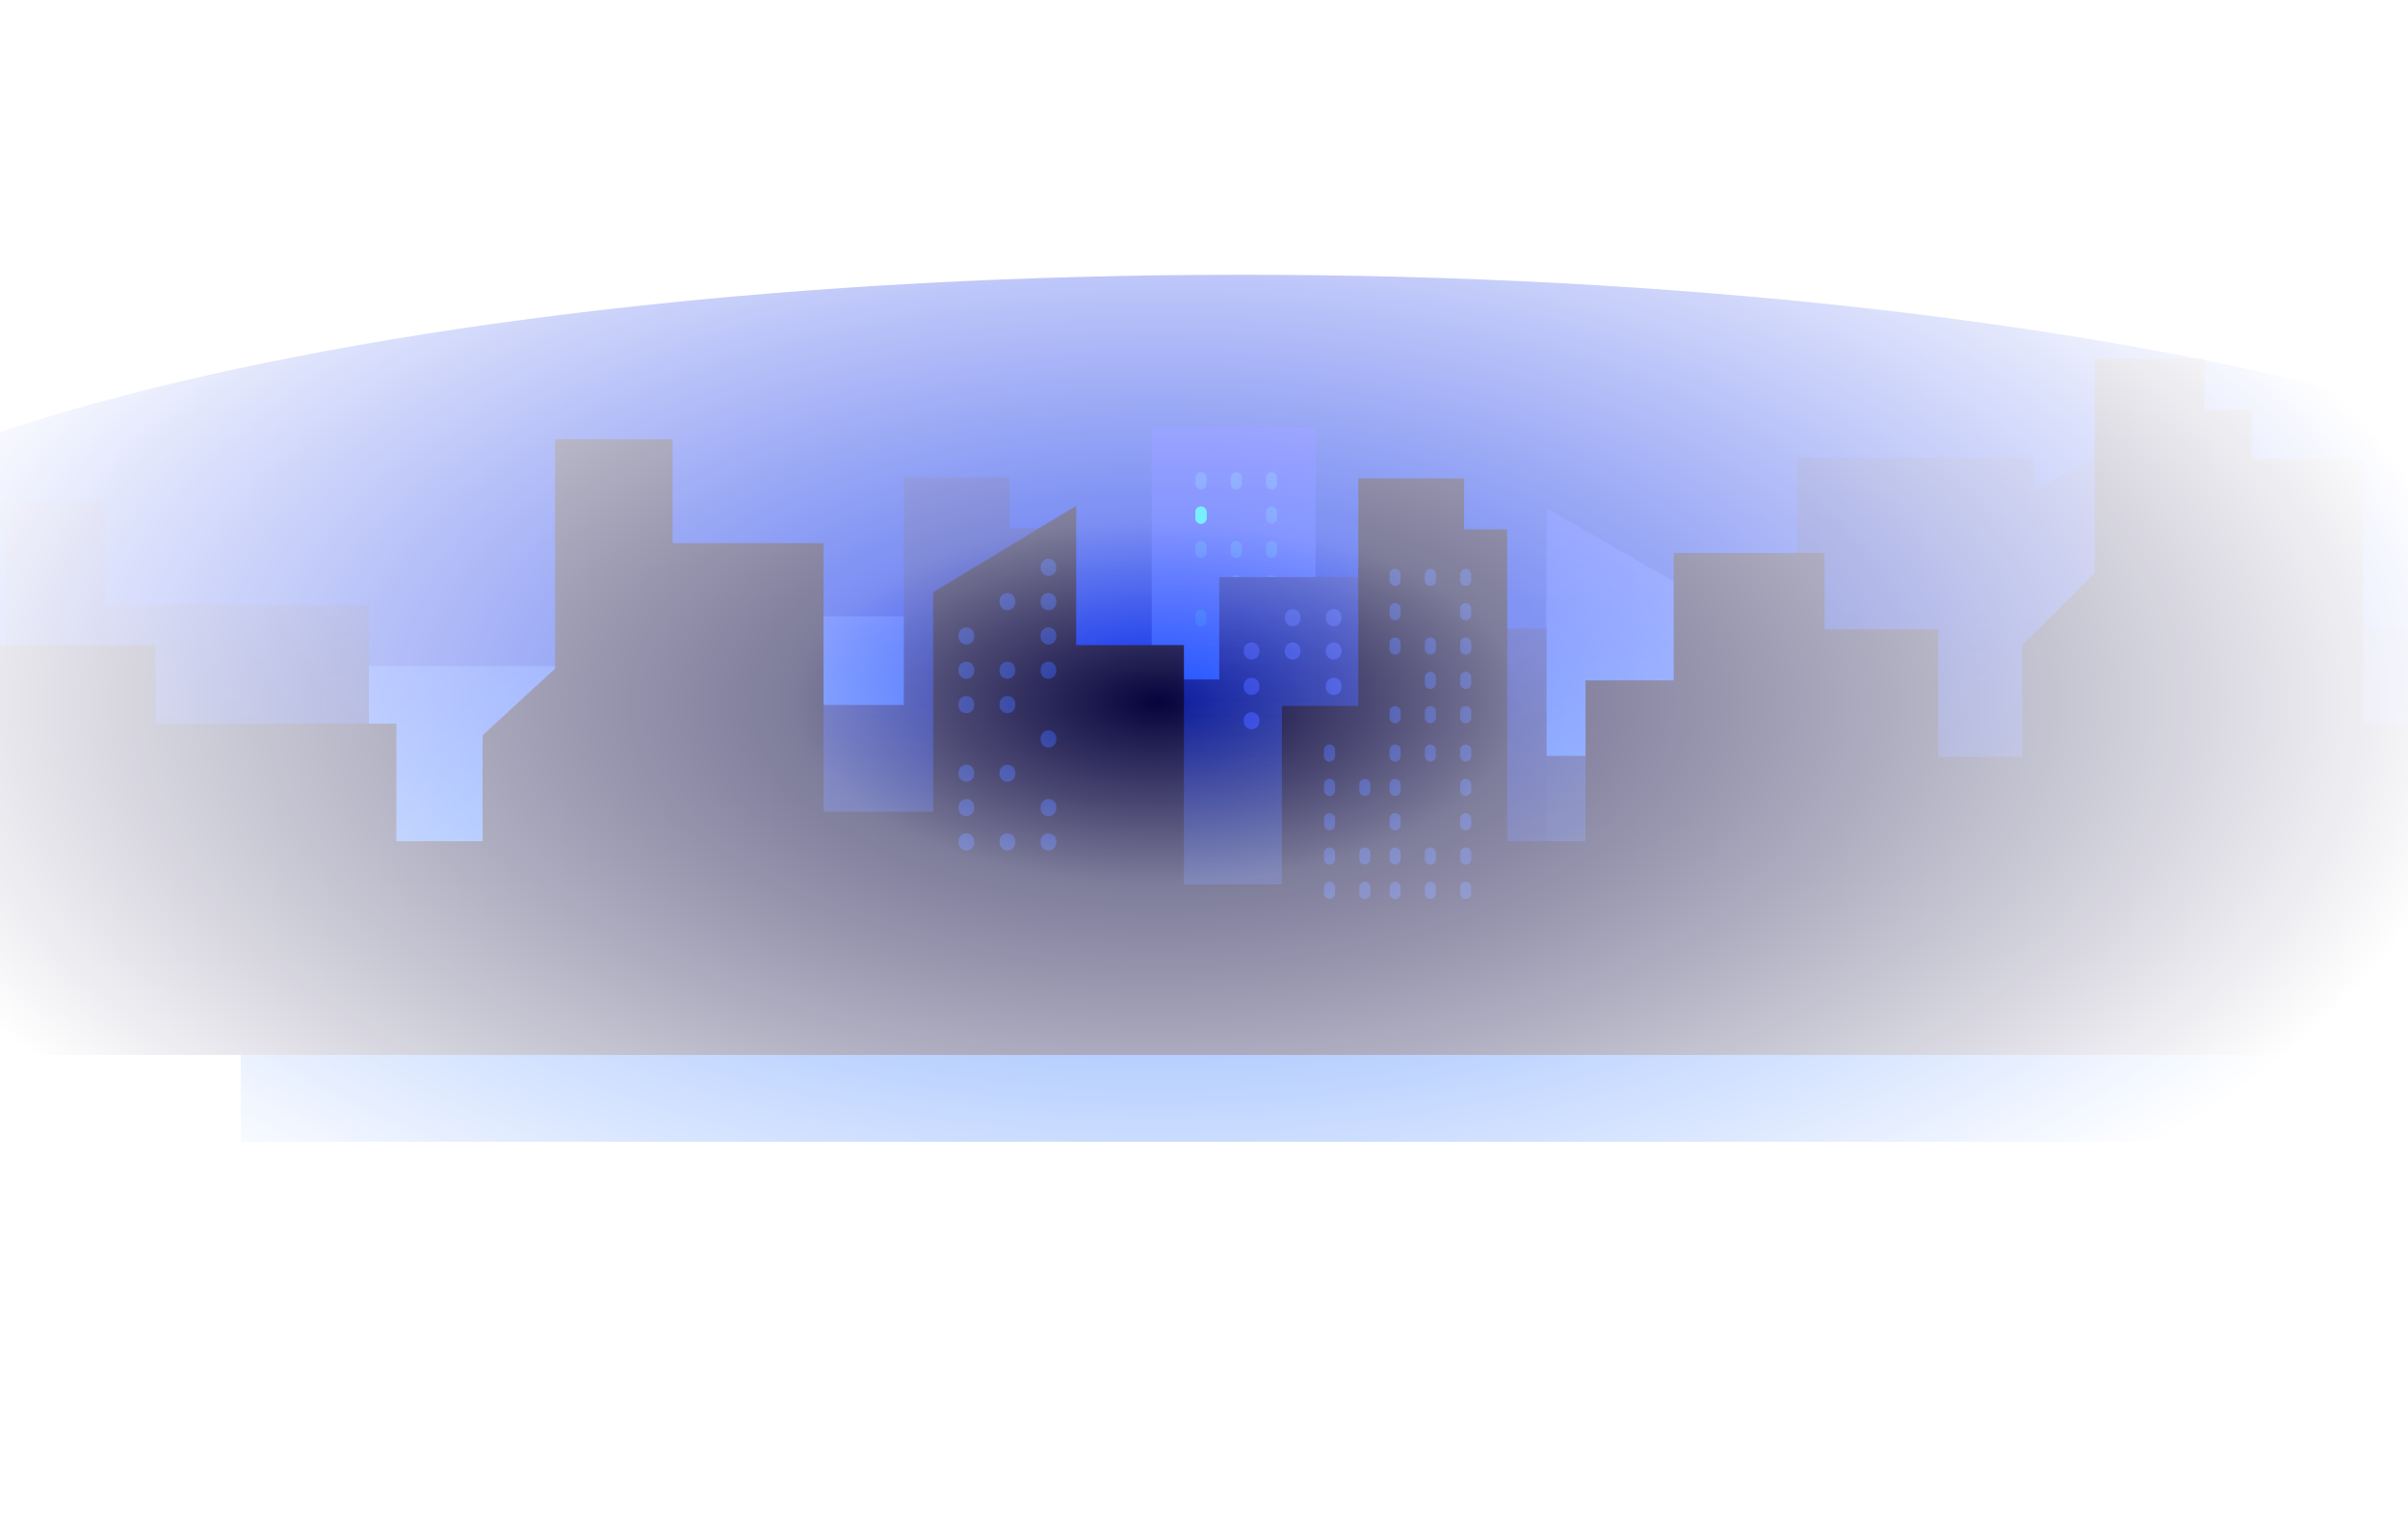 <svg width="9888" height="6279" viewBox="0 0 9888 6279" fill="none" xmlns="http://www.w3.org/2000/svg">
<mask id="mask0_302_8672" style="mask-type:alpha" maskUnits="userSpaceOnUse" x="0" y="0" width="9888" height="6279">
<path d="M0 0H9888V6278.65H0V0Z" fill="url(#paint0_radial_302_8672)"/>
</mask>
<g mask="url(#mask0_302_8672)">
<g filter="url(#filter0_f_302_8672)">
<path d="M11587.5 2819.98C11587.5 3754.45 8682.27 4511.98 5098.5 4511.98C1514.72 4511.98 -1390.5 3754.45 -1390.5 2819.98C-1390.5 1885.52 1514.72 1127.99 5098.5 1127.99C8682.27 1127.99 11587.5 1885.52 11587.5 2819.98Z" fill="#0327E7"/>
</g>
<path d="M9347.07 2940.42V2729.5H9898.3V4687.17H988.801V3552.19H1326.67V2734.4H2314.57V3254.35H2501.17V2529.9H3305.63H4005.5V3552.19H4729.43V1755.77H5402.02V3608.54H6350.07V3326.8V2087.17L6953.41 2433.3V3326.8H7217.23V2446.14H7675.76V2244.9H7868.83V2035.61H8319.33V2706.99L8616.97 3004.82V3463.64H8880.49V2940.42H9347.07Z" fill="url(#paint1_linear_302_8672)"/>
<path d="M4908.81 1961.34C4908.81 1948.75 4919.01 1938.54 4931.59 1938.54V1938.54C4944.17 1938.54 4954.37 1948.75 4954.37 1961.34V1986.2C4954.37 1998.79 4944.17 2008.99 4931.59 2008.99V2008.99C4919.01 2008.99 4908.81 1998.79 4908.81 1986.2V1961.34Z" fill="#1758FF"/>
<path d="M4908.81 2243.13C4908.81 2230.54 4919.01 2220.34 4931.59 2220.34V2220.34C4944.17 2220.34 4954.37 2230.54 4954.37 2243.13V2268C4954.37 2280.58 4944.17 2290.79 4931.59 2290.79V2290.79C4919.01 2290.79 4908.81 2280.58 4908.81 2268V2243.13Z" fill="#1758FF"/>
<path d="M4908.81 2524.93C4908.81 2512.34 4919.01 2502.13 4931.59 2502.13V2502.13C4944.17 2502.13 4954.37 2512.34 4954.37 2524.93V2549.79C4954.37 2562.38 4944.17 2572.58 4931.59 2572.58V2572.58C4919.01 2572.58 4908.81 2562.38 4908.81 2549.79V2524.93Z" fill="#1758FF"/>
<path d="M5053.77 1961.34C5053.77 1948.75 5063.97 1938.54 5076.55 1938.54V1938.54C5089.13 1938.54 5099.33 1948.75 5099.33 1961.34V1986.2C5099.33 1998.79 5089.13 2008.99 5076.55 2008.99V2008.99C5063.97 2008.99 5053.77 1998.79 5053.77 1986.2V1961.34Z" fill="#1758FF"/>
<path d="M5053.77 2243.13C5053.77 2230.54 5063.97 2220.34 5076.55 2220.34V2220.34C5089.13 2220.34 5099.33 2230.54 5099.33 2243.13V2268C5099.33 2280.58 5089.13 2290.79 5076.55 2290.79V2290.79C5063.97 2290.79 5053.77 2280.58 5053.77 2268V2243.13Z" fill="#1758FF"/>
<path d="M5053.77 2384.03C5053.77 2371.44 5063.97 2361.23 5076.55 2361.23V2361.23C5089.13 2361.23 5099.33 2371.44 5099.33 2384.03V2408.89C5099.33 2421.48 5089.13 2431.68 5076.55 2431.68V2431.68C5063.97 2431.68 5053.77 2421.48 5053.77 2408.89V2384.03Z" fill="#1758FF"/>
<path d="M5053.77 2524.93C5053.77 2512.34 5063.97 2502.13 5076.55 2502.13V2502.13C5089.13 2502.13 5099.33 2512.34 5099.33 2524.93V2549.79C5099.33 2562.38 5089.13 2572.58 5076.55 2572.58V2572.58C5063.97 2572.58 5053.77 2562.38 5053.77 2549.79V2524.93Z" fill="#1758FF"/>
<path d="M5198.71 1961.34C5198.71 1948.75 5208.91 1938.54 5221.49 1938.54V1938.54C5234.07 1938.54 5244.27 1948.75 5244.27 1961.34V1986.2C5244.27 1998.79 5234.07 2008.99 5221.49 2008.99V2008.99C5208.91 2008.99 5198.71 1998.79 5198.71 1986.2V1961.34Z" fill="#1758FF"/>
<path d="M5198.71 2102.23C5198.71 2089.65 5208.91 2079.44 5221.49 2079.44V2079.44C5234.07 2079.44 5244.27 2089.65 5244.27 2102.23V2127.1C5244.27 2139.69 5234.07 2149.89 5221.49 2149.89V2149.89C5208.91 2149.89 5198.71 2139.69 5198.71 2127.1V2102.23Z" fill="#1758FF"/>
<path d="M5198.71 2243.13C5198.71 2230.54 5208.91 2220.34 5221.49 2220.34V2220.34C5234.07 2220.34 5244.27 2230.54 5244.27 2243.13V2268C5244.27 2280.58 5234.07 2290.79 5221.49 2290.79V2290.79C5208.91 2290.79 5198.71 2280.58 5198.71 2268V2243.13Z" fill="#1758FF"/>
<path d="M5198.71 2384.03C5198.71 2371.44 5208.91 2361.23 5221.49 2361.23V2361.23C5234.07 2361.23 5244.27 2371.44 5244.27 2384.03V2408.89C5244.27 2421.48 5234.07 2431.68 5221.49 2431.68V2431.68C5208.91 2431.68 5198.71 2421.48 5198.71 2408.89V2384.03Z" fill="#1758FF"/>
<path d="M5198.71 2524.93C5198.71 2512.34 5208.91 2502.13 5221.49 2502.13V2502.13C5234.07 2502.13 5244.27 2512.34 5244.27 2524.93V2549.79C5244.27 2562.38 5234.07 2572.58 5221.49 2572.58V2572.58C5208.91 2572.58 5198.71 2562.38 5198.71 2549.79V2524.93Z" fill="#1758FF"/>
<path d="M432.265 2056.6V2483.23H1515.19V3586.02H1914.19H2501.44V2901.81H2995.39V3883.85H3243.12V2893.81H3711.35V1960.06H4145.76V2169.35H4322.74V3449.23H4644.52V2789.17H5006.52V2368.96H5883.45V2579.88H6350.04V3103.1H6644.45V2901.81L6942.1 2902.71H7379.66V1879.57H8353.2V2017.29L8859.86 1726.62V2966.26V3247.99H9519.51V2579.88H9908.6V4326.63H20.6V2056.6H432.265Z" fill="url(#paint2_linear_302_8672)"/>
<path d="M5107.05 2955.58C5107.05 2937.76 5121.49 2923.31 5139.3 2923.31V2923.31C5157.11 2923.31 5171.55 2937.76 5171.55 2955.58V2961.49C5171.55 2979.31 5157.11 2993.76 5139.3 2993.76V2993.76C5121.49 2993.76 5107.05 2979.31 5107.05 2961.49V2955.58Z" fill="#1E35DB"/>
<path d="M5107.05 2669.56C5107.05 2651.73 5121.49 2637.29 5139.3 2637.29V2637.29C5157.11 2637.29 5171.55 2651.73 5171.55 2669.56V2675.46C5171.55 2693.29 5157.11 2707.73 5139.3 2707.73V2707.73C5121.49 2707.73 5107.05 2693.29 5107.05 2675.46V2669.56Z" fill="#1E35DB"/>
<path d="M5107.05 2814.68C5107.05 2796.86 5121.49 2782.41 5139.3 2782.41V2782.41C5157.11 2782.41 5171.55 2796.86 5171.55 2814.68V2820.59C5171.55 2838.41 5157.11 2852.86 5139.3 2852.86V2852.86C5121.49 2852.86 5107.05 2838.41 5107.05 2820.59V2814.68Z" fill="#1E35DB"/>
<path d="M5275.66 2955.58C5275.66 2937.76 5290.1 2923.31 5307.91 2923.31V2923.31C5325.72 2923.31 5340.16 2937.76 5340.16 2955.58V2961.49C5340.16 2979.31 5325.72 2993.76 5307.91 2993.76V2993.76C5290.1 2993.76 5275.66 2979.31 5275.66 2961.49V2955.58Z" fill="#1E35DB"/>
<path d="M5275.66 2532.89C5275.66 2515.07 5290.1 2500.62 5307.91 2500.62V2500.62C5325.72 2500.62 5340.16 2515.07 5340.16 2532.89V2538.8C5340.16 2556.62 5325.72 2571.07 5307.91 2571.07V2571.07C5290.1 2571.07 5275.66 2556.62 5275.66 2538.8V2532.89Z" fill="#1E35DB"/>
<path d="M5275.66 3237.38C5275.66 3219.56 5290.1 3205.11 5307.91 3205.11V3205.11C5325.72 3205.11 5340.16 3219.56 5340.16 3237.38V3243.29C5340.16 3261.11 5325.72 3275.56 5307.91 3275.56V3275.56C5290.1 3275.56 5275.66 3261.11 5275.66 3243.29V3237.38Z" fill="#1E35DB"/>
<path d="M5275.66 2669.56C5275.66 2651.73 5290.1 2637.29 5307.91 2637.29V2637.29C5325.72 2637.29 5340.16 2651.73 5340.16 2669.56V2675.46C5340.16 2693.29 5325.72 2707.73 5307.91 2707.73V2707.73C5290.1 2707.73 5275.66 2693.29 5275.66 2675.46V2669.56Z" fill="#1E35DB"/>
<path d="M5275.66 3519.17C5275.66 3501.35 5290.1 3486.9 5307.91 3486.9V3486.9C5325.72 3486.9 5340.16 3501.35 5340.16 3519.17V3525.08C5340.16 3542.9 5325.72 3557.35 5307.91 3557.35V3557.35C5290.1 3557.35 5275.66 3542.9 5275.66 3525.08V3519.17Z" fill="#1E35DB"/>
<path d="M5444.28 3096.48C5444.28 3078.66 5458.72 3064.21 5476.53 3064.21V3064.21C5494.34 3064.21 5508.78 3078.66 5508.78 3096.48V3102.39C5508.78 3120.21 5494.34 3134.66 5476.53 3134.66V3134.66C5458.72 3134.66 5444.28 3120.21 5444.28 3102.39V3096.48Z" fill="#1E35DB"/>
<path d="M5444.28 2532.89C5444.28 2515.07 5458.72 2500.62 5476.53 2500.62V2500.62C5494.34 2500.62 5508.78 2515.07 5508.78 2532.89V2538.8C5508.78 2556.62 5494.34 2571.07 5476.53 2571.07V2571.07C5458.72 2571.07 5444.28 2556.62 5444.28 2538.8V2532.89Z" fill="#1E35DB"/>
<path d="M5444.28 2669.56C5444.28 2651.73 5458.72 2637.29 5476.53 2637.29V2637.29C5494.34 2637.29 5508.78 2651.73 5508.78 2669.56V2675.46C5508.78 2693.29 5494.34 2707.73 5476.53 2707.73V2707.73C5458.72 2707.73 5444.28 2693.29 5444.28 2675.46V2669.56Z" fill="#1E35DB"/>
<path d="M5444.28 3378.28C5444.28 3360.45 5458.72 3346.01 5476.53 3346.01V3346.01C5494.34 3346.01 5508.78 3360.45 5508.78 3378.28V3384.18C5508.78 3402.01 5494.34 3416.46 5476.53 3416.46V3416.46C5458.72 3416.46 5444.28 3402.01 5444.28 3384.18V3378.28Z" fill="#1E35DB"/>
<path d="M5444.28 2814.68C5444.28 2796.86 5458.72 2782.41 5476.53 2782.41V2782.41C5494.34 2782.41 5508.78 2796.86 5508.78 2814.68V2820.59C5508.78 2838.41 5494.34 2852.86 5476.53 2852.86V2852.86C5458.72 2852.86 5444.28 2838.41 5444.28 2820.59V2814.68Z" fill="#1E35DB"/>
<path d="M5444.28 3519.17C5444.28 3501.35 5458.72 3486.9 5476.53 3486.9V3486.9C5494.34 3486.9 5508.78 3501.35 5508.78 3519.17V3525.08C5508.78 3542.9 5494.34 3557.35 5476.53 3557.35V3557.35C5458.72 3557.35 5444.28 3542.9 5444.28 3525.08V3519.17Z" fill="#1E35DB"/>
<g filter="url(#filter1_d_302_8672)">
<path d="M-13.51 2644.27V4326.63H15850.5V3191.64H15512.6V2451.08L14861 1960.06V2579.88H14627.7V2893.81H14338.1V1589.78H13533.6V2169.35H12833.8V3054.8H12705.1V2789.17H12536.1V1823.22H12359.1V1589.78H11852.3V2579.88H11385.7V3247.99H10726.1V2966.26V1726.62L10122.8 2072.76V2966.26H9704.44V1879.57H9245.9V1678.33H9052.83V1469.04H8602.34V2346.44L8304.69 2644.27V3103.1H7958.78V2579.88H7492.19V2265.94H6872.76V2789.17H6510.76V3449.23H6188.98V2169.35H6012V1960.06H5577.59V2893.81H5263.86V3626.32H4861.63V2644.27H4419.18V2072.76L3831.93 2426.94V3328.49H3381.43V2225.7H2762V1799.07H2279.33V2740.87L1981.68 3014.55V3449.23H1627.73V2966.26H638.098V2644.27H-13.51Z" fill="#06033D"/>
</g>
<path d="M3935.92 2889.51C3935.92 2871.69 3950.36 2857.24 3968.17 2857.24V2857.24C3985.98 2857.24 4000.42 2871.69 4000.42 2889.51V2895.42C4000.42 2913.24 3985.98 2927.69 3968.17 2927.69V2927.69C3950.36 2927.69 3935.92 2913.24 3935.92 2895.42V2889.51Z" fill="#0D2294"/>
<path d="M3935.92 3171.31C3935.92 3153.49 3950.36 3139.04 3968.17 3139.04V3139.04C3985.98 3139.04 4000.42 3153.49 4000.42 3171.31V3177.22C4000.42 3195.04 3985.98 3209.49 3968.17 3209.49V3209.49C3950.36 3209.49 3935.92 3195.04 3935.92 3177.22V3171.31Z" fill="#0D2294"/>
<path d="M3935.92 2607.72C3935.92 2589.9 3950.36 2575.45 3968.17 2575.45V2575.45C3985.98 2575.45 4000.42 2589.9 4000.42 2607.72V2613.63C4000.42 2631.45 3985.98 2645.9 3968.17 2645.9V2645.9C3950.36 2645.9 3935.92 2631.45 3935.92 2613.63V2607.72Z" fill="#0D2294"/>
<path d="M3935.92 3312.21C3935.92 3294.38 3950.36 3279.94 3968.17 3279.94V3279.94C3985.98 3279.94 4000.42 3294.38 4000.42 3312.21V3318.11C4000.42 3335.94 3985.98 3350.38 3968.17 3350.38V3350.38C3950.36 3350.38 3935.92 3335.94 3935.92 3318.11V3312.21Z" fill="#0D2294"/>
<path d="M3935.92 2748.61C3935.92 2730.79 3950.36 2716.34 3968.17 2716.34V2716.34C3985.98 2716.34 4000.42 2730.79 4000.42 2748.61V2754.52C4000.42 2772.34 3985.98 2786.79 3968.17 2786.79V2786.79C3950.36 2786.79 3935.92 2772.34 3935.92 2754.52V2748.61Z" fill="#0D2294"/>
<path d="M3935.92 3453.1C3935.92 3435.28 3950.36 3420.83 3968.17 3420.83V3420.83C3985.98 3420.83 4000.42 3435.28 4000.42 3453.1V3459.01C4000.42 3476.83 3985.98 3491.28 3968.17 3491.28V3491.28C3950.36 3491.28 3935.92 3476.83 3935.92 3459.01V3453.1Z" fill="#0D2294"/>
<path d="M4104.53 2889.51C4104.53 2871.69 4118.97 2857.24 4136.78 2857.24V2857.24C4154.59 2857.24 4169.03 2871.69 4169.03 2889.51V2895.42C4169.03 2913.24 4154.59 2927.69 4136.78 2927.69V2927.69C4118.97 2927.69 4104.53 2913.24 4104.53 2895.42V2889.51Z" fill="#0D2294"/>
<path d="M4104.53 2466.82C4104.53 2449 4118.97 2434.55 4136.78 2434.55V2434.55C4154.59 2434.55 4169.03 2449 4169.03 2466.82V2472.73C4169.03 2490.55 4154.59 2505 4136.78 2505V2505C4118.97 2505 4104.53 2490.55 4104.53 2472.73V2466.82Z" fill="#0D2294"/>
<path d="M4104.53 3171.31C4104.53 3153.49 4118.97 3139.04 4136.78 3139.04V3139.04C4154.59 3139.04 4169.03 3153.49 4169.03 3171.31V3177.22C4169.03 3195.04 4154.59 3209.49 4136.78 3209.49V3209.49C4118.97 3209.49 4104.53 3195.04 4104.53 3177.22V3171.31Z" fill="#0D2294"/>
<path d="M4104.53 2748.61C4104.53 2730.79 4118.97 2716.34 4136.78 2716.34V2716.34C4154.59 2716.34 4169.03 2730.79 4169.03 2748.61V2754.52C4169.03 2772.34 4154.59 2786.79 4136.78 2786.79V2786.79C4118.97 2786.79 4104.53 2772.34 4104.53 2754.52V2748.61Z" fill="#0D2294"/>
<path d="M4104.53 3453.1C4104.53 3435.28 4118.97 3420.83 4136.78 3420.83V3420.83C4154.59 3420.83 4169.03 3435.28 4169.03 3453.1V3459.01C4169.03 3476.83 4154.59 3491.28 4136.78 3491.28V3491.28C4118.97 3491.28 4104.53 3476.83 4104.53 3459.01V3453.1Z" fill="#0D2294"/>
<path d="M4273.14 2325.92C4273.14 2308.1 4287.58 2293.65 4305.39 2293.65V2293.65C4323.21 2293.65 4337.64 2308.1 4337.64 2325.92V2331.83C4337.64 2349.65 4323.21 2364.1 4305.39 2364.1V2364.1C4287.58 2364.1 4273.14 2349.65 4273.14 2331.83V2325.92Z" fill="#0D2294"/>
<path d="M4273.14 3030.41C4273.14 3012.59 4287.58 2998.14 4305.39 2998.14V2998.14C4323.21 2998.14 4337.64 3012.59 4337.64 3030.41V3036.32C4337.64 3054.14 4323.21 3068.59 4305.39 3068.59V3068.59C4287.58 3068.59 4273.14 3054.14 4273.14 3036.32V3030.41Z" fill="#0D2294"/>
<path d="M4273.14 2466.82C4273.14 2449 4287.58 2434.55 4305.39 2434.55V2434.55C4323.21 2434.55 4337.64 2449 4337.64 2466.82V2472.73C4337.64 2490.55 4323.21 2505 4305.39 2505V2505C4287.58 2505 4273.14 2490.55 4273.14 2472.73V2466.82Z" fill="#0D2294"/>
<path d="M4273.14 2607.72C4273.14 2589.9 4287.58 2575.45 4305.39 2575.45V2575.45C4323.21 2575.45 4337.64 2589.9 4337.64 2607.72V2613.63C4337.64 2631.45 4323.21 2645.9 4305.39 2645.9V2645.9C4287.58 2645.9 4273.14 2631.45 4273.14 2613.63V2607.72Z" fill="#0D2294"/>
<path d="M4273.14 3312.21C4273.14 3294.38 4287.58 3279.94 4305.39 3279.94V3279.94C4323.21 3279.94 4337.64 3294.38 4337.64 3312.21V3318.11C4337.64 3335.94 4323.21 3350.38 4305.39 3350.38V3350.38C4287.58 3350.38 4273.14 3335.94 4273.14 3318.11V3312.21Z" fill="#0D2294"/>
<path d="M4273.14 2748.61C4273.14 2730.79 4287.58 2716.34 4305.39 2716.34V2716.34C4323.21 2716.34 4337.64 2730.79 4337.64 2748.61V2754.52C4337.64 2772.34 4323.21 2786.79 4305.39 2786.79V2786.79C4287.58 2786.79 4273.14 2772.34 4273.14 2754.52V2748.61Z" fill="#0D2294"/>
<path d="M4273.14 3453.1C4273.14 3435.28 4287.58 3420.83 4305.39 3420.83V3420.83C4323.21 3420.83 4337.64 3435.28 4337.64 3453.1V3459.01C4337.64 3476.83 4323.21 3491.28 4305.39 3491.28V3491.28C4287.58 3491.28 4273.14 3476.83 4273.14 3459.01V3453.1Z" fill="#0D2294"/>
<path d="M5705.89 2357.89C5705.89 2345.3 5716.09 2335.09 5728.66 2335.09V2335.09C5741.24 2335.09 5751.44 2345.3 5751.44 2357.89V2382.75C5751.44 2395.34 5741.24 2405.54 5728.66 2405.54V2405.54C5716.09 2405.54 5705.89 2395.34 5705.89 2382.75V2357.89Z" fill="#0D2294"/>
<path d="M5705.89 2498.78C5705.89 2486.19 5716.09 2475.99 5728.67 2475.99V2475.99C5741.25 2475.99 5751.44 2486.19 5751.44 2498.78V2523.65C5751.44 2536.23 5741.25 2546.44 5728.67 2546.44V2546.44C5716.09 2546.44 5705.89 2536.23 5705.89 2523.65V2498.78Z" fill="#0D2294"/>
<path d="M5705.89 2639.68C5705.89 2627.09 5716.09 2616.89 5728.67 2616.89V2616.89C5741.25 2616.89 5751.44 2627.09 5751.44 2639.68V2664.55C5751.44 2677.13 5741.25 2687.34 5728.67 2687.34V2687.34C5716.09 2687.34 5705.89 2677.13 5705.89 2664.55V2639.68Z" fill="#0D2294"/>
<path d="M5705.89 2921.48C5705.89 2908.89 5716.09 2898.68 5728.67 2898.68V2898.68C5741.25 2898.68 5751.44 2908.89 5751.44 2921.48V2946.34C5751.44 2958.93 5741.25 2969.13 5728.67 2969.13V2969.13C5716.09 2969.13 5705.89 2958.93 5705.89 2946.34V2921.48Z" fill="#0D2294"/>
<path d="M5850.84 2357.89C5850.84 2345.3 5861.04 2335.09 5873.62 2335.09V2335.09C5886.2 2335.09 5896.4 2345.3 5896.4 2357.89V2382.75C5896.4 2395.34 5886.2 2405.54 5873.62 2405.54V2405.54C5861.04 2405.54 5850.84 2395.34 5850.84 2382.75V2357.89Z" fill="#0D2294"/>
<path d="M5850.84 2639.68C5850.84 2627.09 5861.04 2616.89 5873.62 2616.89V2616.89C5886.2 2616.89 5896.4 2627.09 5896.4 2639.68V2664.55C5896.4 2677.13 5886.2 2687.34 5873.62 2687.34V2687.34C5861.04 2687.34 5850.84 2677.13 5850.84 2664.55V2639.68Z" fill="#0D2294"/>
<path d="M5850.84 2780.58C5850.84 2767.99 5861.04 2757.78 5873.62 2757.78V2757.78C5886.2 2757.78 5896.4 2767.99 5896.4 2780.58V2805.44C5896.4 2818.03 5886.2 2828.23 5873.62 2828.23V2828.23C5861.04 2828.23 5850.84 2818.03 5850.84 2805.44V2780.58Z" fill="#0D2294"/>
<path d="M5850.84 2921.48C5850.84 2908.89 5861.04 2898.68 5873.62 2898.68V2898.68C5886.2 2898.68 5896.4 2908.89 5896.4 2921.48V2946.34C5896.4 2958.93 5886.2 2969.13 5873.62 2969.13V2969.13C5861.04 2969.13 5850.84 2958.93 5850.84 2946.34V2921.48Z" fill="#0D2294"/>
<path d="M5995.79 2357.89C5995.79 2345.3 6005.99 2335.09 6018.57 2335.09V2335.09C6031.15 2335.09 6041.34 2345.3 6041.34 2357.89V2382.75C6041.34 2395.34 6031.15 2405.54 6018.57 2405.54V2405.54C6005.99 2405.54 5995.79 2395.34 5995.79 2382.75V2357.89Z" fill="#0D2294"/>
<path d="M5995.79 2498.78C5995.79 2486.19 6005.99 2475.99 6018.57 2475.99V2475.99C6031.15 2475.99 6041.34 2486.19 6041.34 2498.78V2523.65C6041.34 2536.23 6031.15 2546.44 6018.57 2546.44V2546.44C6005.99 2546.44 5995.79 2536.23 5995.79 2523.65V2498.78Z" fill="#0D2294"/>
<path d="M5995.79 2639.68C5995.79 2627.09 6005.99 2616.89 6018.57 2616.89V2616.89C6031.15 2616.89 6041.34 2627.09 6041.34 2639.68V2664.55C6041.34 2677.13 6031.15 2687.34 6018.57 2687.34V2687.34C6005.99 2687.34 5995.79 2677.13 5995.79 2664.55V2639.68Z" fill="#0D2294"/>
<path d="M5995.79 2780.58C5995.79 2767.99 6005.99 2757.78 6018.57 2757.78V2757.78C6031.15 2757.78 6041.34 2767.99 6041.34 2780.58V2805.44C6041.34 2818.03 6031.15 2828.23 6018.57 2828.23V2828.23C6005.99 2828.23 5995.79 2818.03 5995.79 2805.44V2780.58Z" fill="#0D2294"/>
<path d="M5995.79 2921.48C5995.79 2908.89 6005.99 2898.68 6018.57 2898.68V2898.68C6031.15 2898.68 6041.34 2908.89 6041.34 2921.48V2946.34C6041.34 2958.93 6031.15 2969.13 6018.57 2969.13V2969.13C6005.99 2969.13 5995.79 2958.93 5995.79 2946.34V2921.48Z" fill="#0D2294"/>
<path d="M5705.89 3078.95C5705.89 3066.36 5716.08 3056.16 5728.66 3056.16V3056.16C5741.24 3056.16 5751.44 3066.36 5751.44 3078.95V3103.81C5751.44 3116.4 5741.24 3126.61 5728.66 3126.61V3126.61C5716.08 3126.61 5705.89 3116.4 5705.89 3103.81V3078.95Z" fill="#0D2294"/>
<path d="M5705.89 3219.84C5705.89 3207.26 5716.08 3197.05 5728.66 3197.05V3197.05C5741.24 3197.05 5751.44 3207.26 5751.44 3219.84V3244.71C5751.44 3257.29 5741.24 3267.5 5728.66 3267.5V3267.5C5716.08 3267.5 5705.89 3257.29 5705.89 3244.71V3219.84Z" fill="#0D2294"/>
<path d="M5705.89 3360.74C5705.89 3348.15 5716.08 3337.95 5728.66 3337.95V3337.95C5741.24 3337.95 5751.44 3348.15 5751.44 3360.74V3385.6C5751.44 3398.19 5741.24 3408.4 5728.66 3408.4V3408.4C5716.08 3408.4 5705.89 3398.19 5705.89 3385.6V3360.74Z" fill="#0D2294"/>
<path d="M5705.89 3501.64C5705.89 3489.05 5716.08 3478.85 5728.66 3478.85V3478.85C5741.24 3478.85 5751.44 3489.05 5751.44 3501.64V3526.5C5751.44 3539.09 5741.24 3549.29 5728.66 3549.29V3549.29C5716.08 3549.29 5705.89 3539.09 5705.89 3526.5V3501.64Z" fill="#0D2294"/>
<path d="M5705.89 3642.53C5705.89 3629.95 5716.08 3619.74 5728.66 3619.74V3619.74C5741.24 3619.74 5751.44 3629.95 5751.44 3642.53V3667.4C5751.44 3679.99 5741.24 3690.19 5728.66 3690.19V3690.19C5716.08 3690.19 5705.89 3679.99 5705.89 3667.4V3642.53Z" fill="#0D2294"/>
<path d="M5850.84 3078.95C5850.84 3066.36 5861.04 3056.15 5873.62 3056.15V3056.15C5886.2 3056.15 5896.4 3066.36 5896.4 3078.95V3103.81C5896.4 3116.4 5886.2 3126.6 5873.62 3126.6V3126.6C5861.04 3126.6 5850.84 3116.4 5850.84 3103.81V3078.95Z" fill="#0D2294"/>
<path d="M5850.84 3501.64C5850.84 3489.05 5861.04 3478.85 5873.62 3478.85V3478.85C5886.2 3478.85 5896.4 3489.05 5896.4 3501.64V3526.5C5896.4 3539.09 5886.2 3549.29 5873.62 3549.29V3549.29C5861.04 3549.29 5850.84 3539.09 5850.84 3526.5V3501.64Z" fill="#0D2294"/>
<path d="M5850.84 3642.53C5850.84 3629.95 5861.04 3619.74 5873.62 3619.74V3619.74C5886.2 3619.74 5896.4 3629.95 5896.4 3642.53V3667.4C5896.4 3679.99 5886.2 3690.19 5873.62 3690.19V3690.19C5861.04 3690.19 5850.84 3679.99 5850.84 3667.4V3642.53Z" fill="#0D2294"/>
<path d="M5995.79 3078.95C5995.79 3066.36 6005.98 3056.15 6018.56 3056.15V3056.15C6031.14 3056.15 6041.34 3066.36 6041.34 3078.95V3103.81C6041.34 3116.4 6031.14 3126.6 6018.56 3126.6V3126.6C6005.98 3126.6 5995.79 3116.4 5995.79 3103.81V3078.95Z" fill="#0D2294"/>
<path d="M5995.79 3219.84C5995.79 3207.26 6005.98 3197.05 6018.56 3197.05V3197.05C6031.14 3197.05 6041.34 3207.26 6041.34 3219.84V3244.71C6041.34 3257.29 6031.14 3267.5 6018.56 3267.5V3267.5C6005.98 3267.5 5995.79 3257.29 5995.79 3244.71V3219.84Z" fill="#0D2294"/>
<path d="M5995.79 3360.74C5995.79 3348.15 6005.98 3337.95 6018.56 3337.95V3337.95C6031.14 3337.95 6041.34 3348.15 6041.34 3360.74V3385.6C6041.34 3398.19 6031.14 3408.4 6018.56 3408.4V3408.4C6005.98 3408.4 5995.79 3398.19 5995.79 3385.6V3360.74Z" fill="#0D2294"/>
<path d="M5995.79 3501.64C5995.79 3489.05 6005.98 3478.85 6018.56 3478.85V3478.85C6031.14 3478.85 6041.34 3489.05 6041.34 3501.64V3526.5C6041.34 3539.09 6031.14 3549.29 6018.56 3549.29V3549.29C6005.98 3549.29 5995.79 3539.09 5995.79 3526.5V3501.64Z" fill="#0D2294"/>
<path d="M5995.79 3642.53C5995.79 3629.95 6005.98 3619.74 6018.56 3619.74V3619.74C6031.14 3619.74 6041.34 3629.95 6041.34 3642.53V3667.4C6041.34 3679.99 6031.14 3690.19 6018.56 3690.19V3690.19C6005.98 3690.19 5995.79 3679.99 5995.79 3667.4V3642.53Z" fill="#0D2294"/>
<path d="M5436.69 3078.95C5436.69 3066.36 5446.89 3056.16 5459.47 3056.16V3056.16C5472.05 3056.16 5482.25 3066.36 5482.25 3078.95V3103.81C5482.25 3116.4 5472.05 3126.6 5459.47 3126.6V3126.6C5446.89 3126.6 5436.69 3116.4 5436.69 3103.81V3078.95Z" fill="#0D2294"/>
<path d="M5436.69 3219.84C5436.69 3207.26 5446.88 3197.05 5459.46 3197.05V3197.05C5472.04 3197.05 5482.24 3207.26 5482.24 3219.84V3244.71C5482.24 3257.29 5472.04 3267.5 5459.46 3267.5V3267.5C5446.88 3267.5 5436.69 3257.29 5436.69 3244.71V3219.84Z" fill="#0D2294"/>
<path d="M5436.69 3360.74C5436.69 3348.15 5446.88 3337.95 5459.46 3337.95V3337.95C5472.04 3337.95 5482.24 3348.15 5482.24 3360.74V3385.61C5482.24 3398.19 5472.04 3408.4 5459.46 3408.4V3408.4C5446.88 3408.4 5436.69 3398.19 5436.69 3385.61V3360.74Z" fill="#0D2294"/>
<path d="M5436.69 3501.64C5436.69 3489.05 5446.88 3478.85 5459.46 3478.85V3478.85C5472.04 3478.85 5482.24 3489.05 5482.24 3501.64V3526.5C5482.24 3539.09 5472.04 3549.29 5459.46 3549.29V3549.29C5446.88 3549.29 5436.69 3539.09 5436.69 3526.5V3501.64Z" fill="#0D2294"/>
<path d="M5436.69 3642.53C5436.69 3629.95 5446.88 3619.74 5459.46 3619.74V3619.74C5472.04 3619.74 5482.24 3629.95 5482.24 3642.53V3667.4C5482.24 3679.99 5472.04 3690.19 5459.46 3690.19V3690.19C5446.88 3690.19 5436.69 3679.99 5436.69 3667.4V3642.53Z" fill="#0D2294"/>
<path d="M5581.64 3219.84C5581.64 3207.26 5591.84 3197.05 5604.42 3197.05V3197.05C5617 3197.05 5627.2 3207.26 5627.2 3219.84V3244.71C5627.2 3257.29 5617 3267.5 5604.42 3267.5V3267.5C5591.84 3267.5 5581.64 3257.29 5581.64 3244.71V3219.84Z" fill="#0D2294"/>
<path d="M5581.64 3501.64C5581.64 3489.05 5591.84 3478.85 5604.42 3478.85V3478.85C5617 3478.85 5627.2 3489.05 5627.2 3501.64V3526.5C5627.2 3539.09 5617 3549.29 5604.42 3549.29V3549.29C5591.84 3549.29 5581.64 3539.09 5581.64 3526.5V3501.64Z" fill="#0D2294"/>
<path d="M5581.64 3642.53C5581.64 3629.95 5591.84 3619.74 5604.42 3619.74V3619.74C5617 3619.74 5627.2 3629.95 5627.2 3642.53V3667.4C5627.2 3679.99 5617 3690.19 5604.42 3690.19V3690.19C5591.84 3690.19 5581.64 3679.99 5581.64 3667.4V3642.53Z" fill="#0D2294"/>
</g>
<g filter="url(#filter2_f_302_8672)">
<path d="M4908.81 2102.23C4908.81 2089.65 4919.01 2079.44 4931.59 2079.44V2079.44C4944.17 2079.44 4954.37 2089.65 4954.37 2102.23V2127.1C4954.37 2139.69 4944.17 2149.89 4931.59 2149.89V2149.89C4919.01 2149.89 4908.81 2139.69 4908.81 2127.1V2102.23Z" fill="#86F8FF"/>
</g>
<g filter="url(#filter3_f_302_8672)">
<path d="M4908.81 2102.23C4908.81 2089.65 4919.01 2079.44 4931.59 2079.44V2079.44C4944.17 2079.44 4954.37 2089.65 4954.37 2102.23V2127.1C4954.37 2139.69 4944.17 2149.89 4931.59 2149.89V2149.89C4919.01 2149.89 4908.81 2139.69 4908.81 2127.1V2102.23Z" fill="#77EFFF"/>
</g>
<defs>
<filter id="filter0_f_302_8672" x="-1690.5" y="827.994" width="13578" height="3983.98" filterUnits="userSpaceOnUse" color-interpolation-filters="sRGB">
<feFlood flood-opacity="0" result="BackgroundImageFix"/>
<feBlend mode="normal" in="SourceGraphic" in2="BackgroundImageFix" result="shape"/>
<feGaussianBlur stdDeviation="150" result="effect1_foregroundBlur_302_8672"/>
</filter>
<filter id="filter1_d_302_8672" x="-17.51" y="1469.04" width="15872" height="2865.59" filterUnits="userSpaceOnUse" color-interpolation-filters="sRGB">
<feFlood flood-opacity="0" result="BackgroundImageFix"/>
<feColorMatrix in="SourceAlpha" type="matrix" values="0 0 0 0 0 0 0 0 0 0 0 0 0 0 0 0 0 0 127 0" result="hardAlpha"/>
<feOffset dy="4"/>
<feGaussianBlur stdDeviation="2"/>
<feColorMatrix type="matrix" values="0 0 0 0 0 0 0 0 0 0 0 0 0 0 0 0 0 0 0.25 0"/>
<feBlend mode="normal" in2="BackgroundImageFix" result="effect1_dropShadow_302_8672"/>
<feBlend mode="normal" in="SourceGraphic" in2="effect1_dropShadow_302_8672" result="shape"/>
</filter>
<filter id="filter2_f_302_8672" x="4888.81" y="2059.44" width="85.556" height="110.447" filterUnits="userSpaceOnUse" color-interpolation-filters="sRGB">
<feFlood flood-opacity="0" result="BackgroundImageFix"/>
<feBlend mode="normal" in="SourceGraphic" in2="BackgroundImageFix" result="shape"/>
<feGaussianBlur stdDeviation="10" result="effect1_foregroundBlur_302_8672"/>
</filter>
<filter id="filter3_f_302_8672" x="4903.81" y="2074.44" width="55.556" height="80.447" filterUnits="userSpaceOnUse" color-interpolation-filters="sRGB">
<feFlood flood-opacity="0" result="BackgroundImageFix"/>
<feBlend mode="normal" in="SourceGraphic" in2="BackgroundImageFix" result="shape"/>
<feGaussianBlur stdDeviation="2.5" result="effect1_foregroundBlur_302_8672"/>
</filter>
<radialGradient id="paint0_radial_302_8672" cx="0" cy="0" r="1" gradientUnits="userSpaceOnUse" gradientTransform="translate(4758.6 2879.22) rotate(90) scale(2760.75 5384.92)">
<stop stop-color="#C4C4C4"/>
<stop offset="0.272" stop-color="#C4C4C4" stop-opacity="0.521"/>
<stop offset="1" stop-color="#C4C4C4" stop-opacity="0"/>
</radialGradient>
<linearGradient id="paint1_linear_302_8672" x1="5443.55" y1="1829.59" x2="5441.84" y2="3662.12" gradientUnits="userSpaceOnUse">
<stop stop-color="#0F27FF"/>
<stop offset="1" stop-color="#2871FF"/>
</linearGradient>
<linearGradient id="paint2_linear_302_8672" x1="5108.9" y1="2491.63" x2="5110.33" y2="4326.63" gradientUnits="userSpaceOnUse">
<stop stop-color="#081DB6"/>
<stop offset="0.547" stop-color="#0C1167" stop-opacity="0.883"/>
<stop offset="1" stop-color="#0C1167"/>
</linearGradient>
</defs>
</svg>
